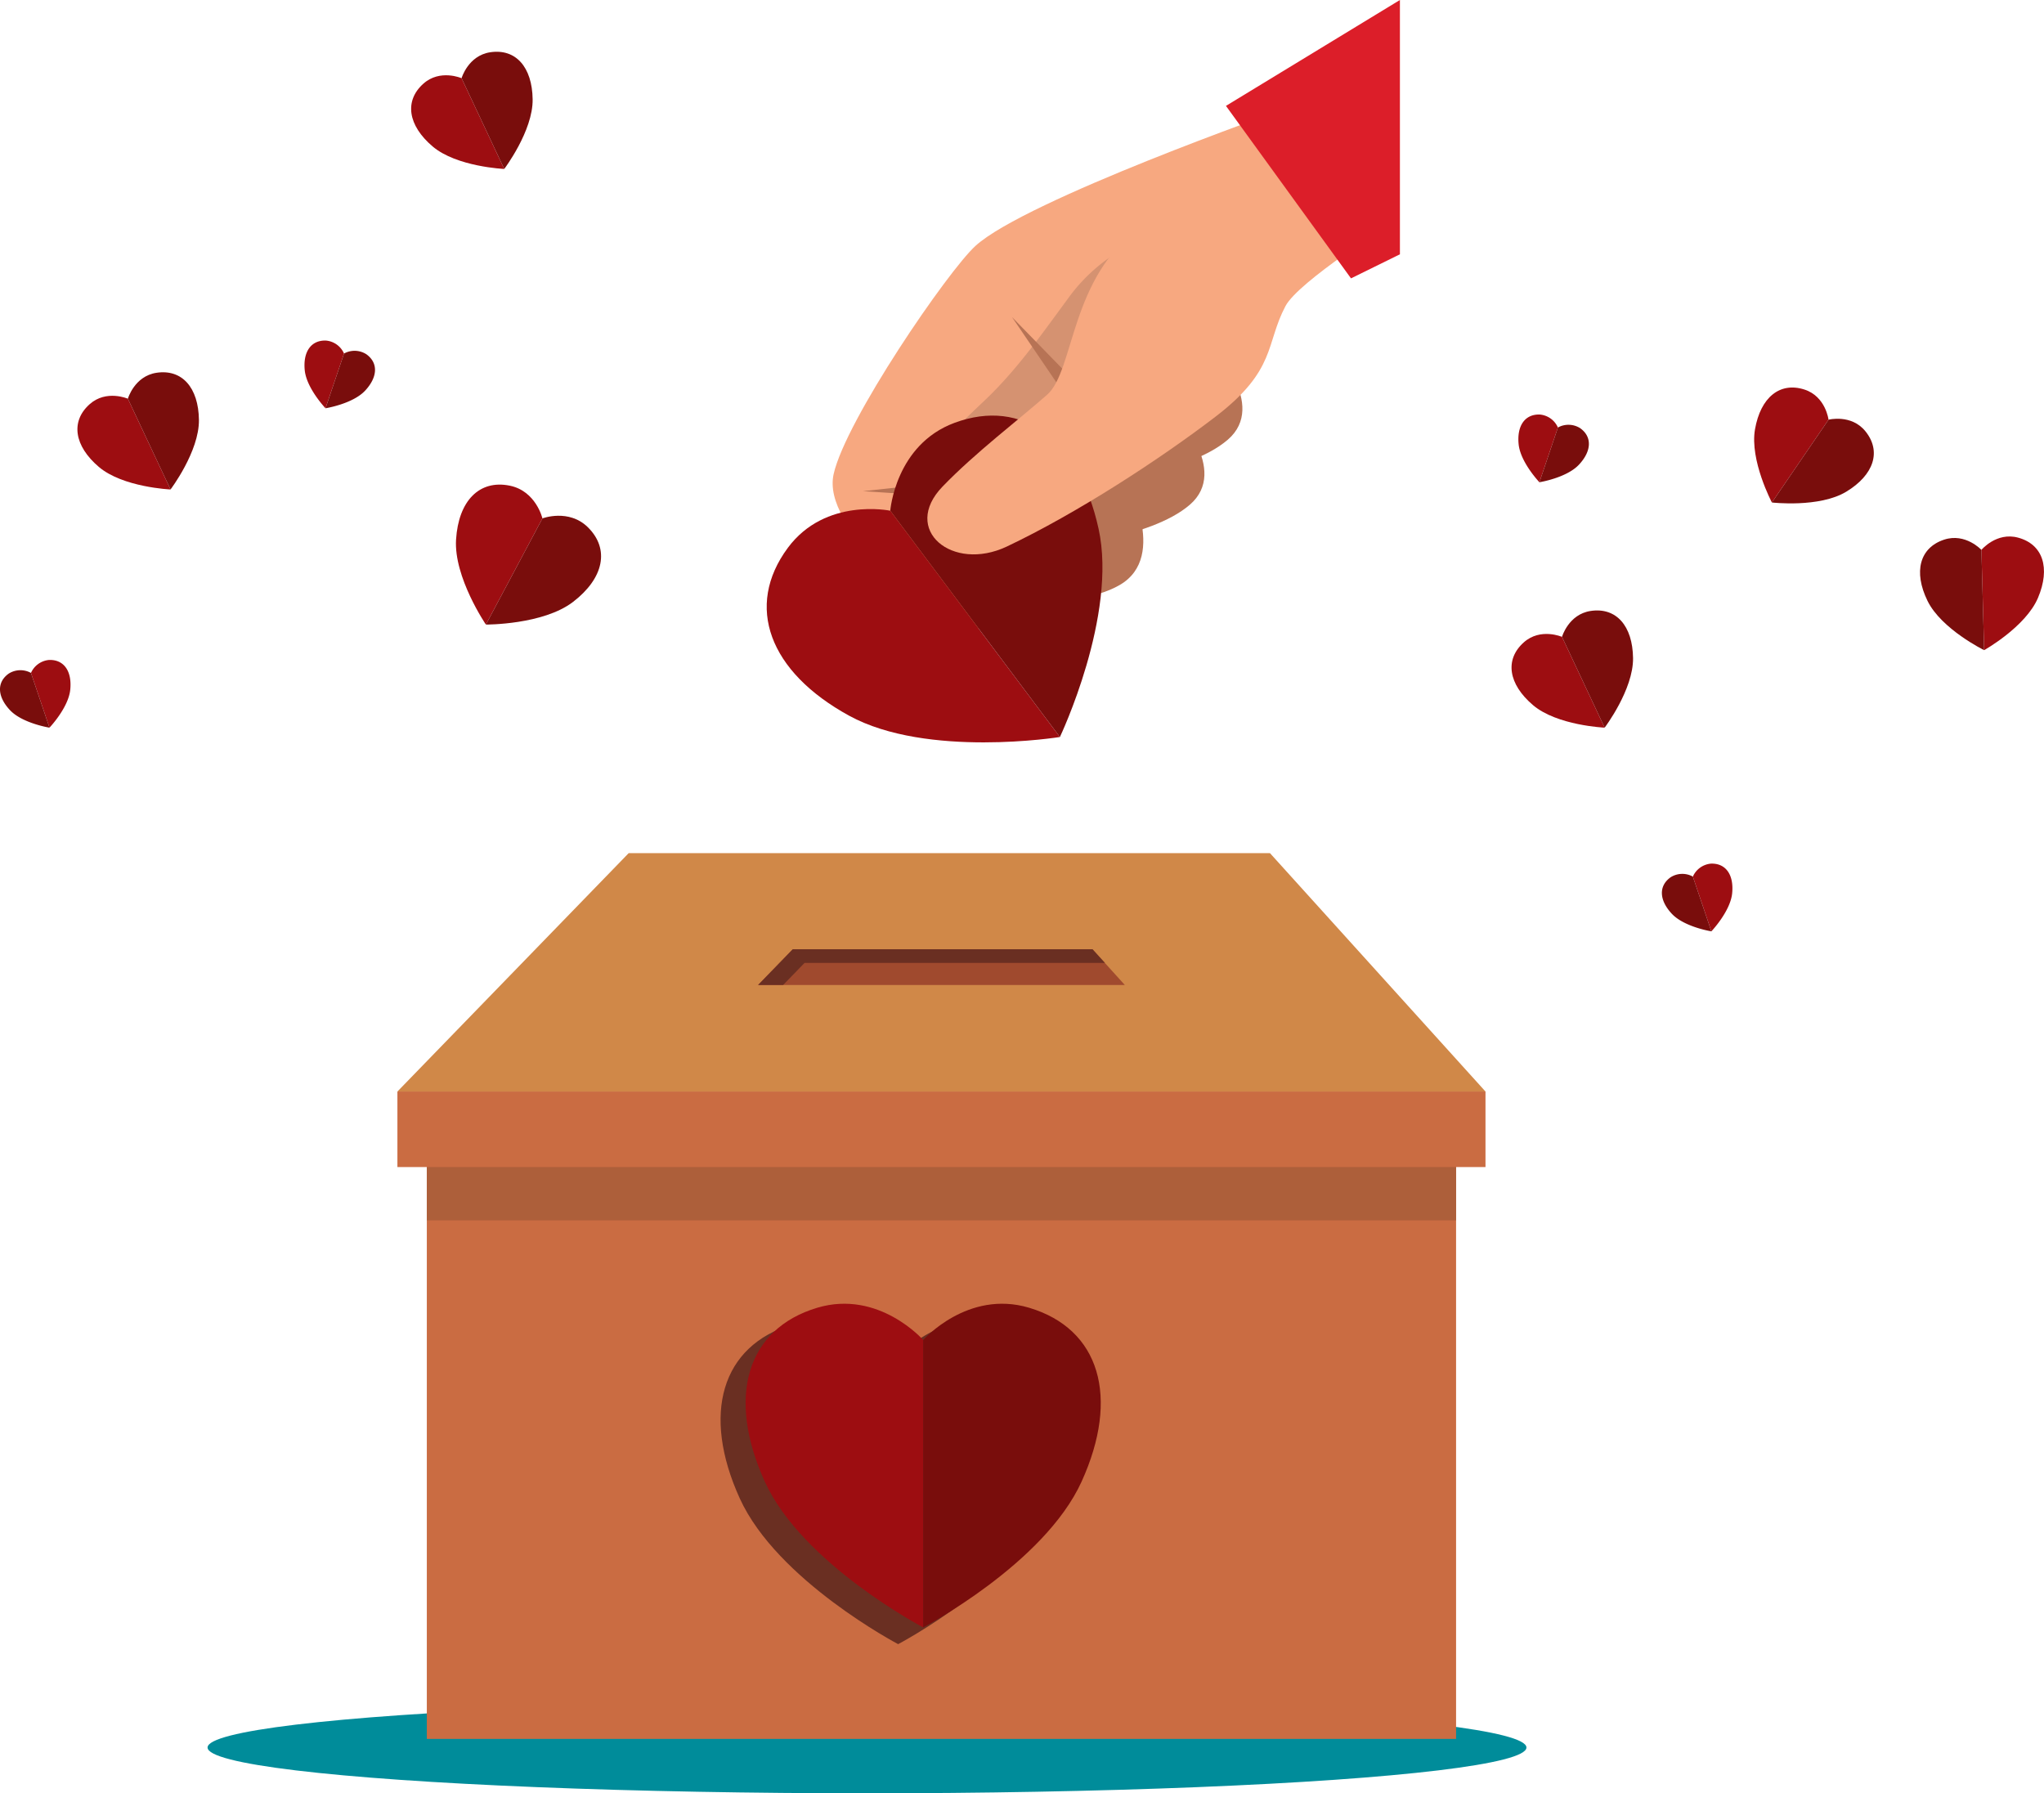 <svg xmlns="http://www.w3.org/2000/svg" width="391.875" height="343.81" viewBox="0 0 391.875 343.81">
  <g id="give_illust" transform="translate(-153.425 -40.109)">
    <ellipse id="Ellipse_51" data-name="Ellipse 51" cx="126.427" cy="8.777" rx="126.427" ry="8.777" transform="translate(193.22 366.364)" fill="#008c9a"/>
    <g id="Group_168" data-name="Group 168" transform="translate(68.425 28.405)">
      <g id="Group_158" data-name="Group 158" transform="translate(172.411 104.608)">
        <path id="Path_597" data-name="Path 597" d="M172.42,132.492,161.579,152.85s-6.174-9.063-5.719-16.3c.466-7.425,4.464-11.511,10.282-10.332C171.184,127.236,172.42,132.492,172.42,132.492Z" transform="translate(-155.836 -126.013)" fill="#9d0d11"/>
        <path id="Path_598" data-name="Path 598" d="M172.42,132.492,161.579,152.85s10.968.066,16.721-4.353c5.9-4.532,7.06-10.13,2.835-14.3C177.473,130.586,172.42,132.492,172.42,132.492Z" transform="translate(-155.836 -126.013)" fill="#790d0c"/>
      </g>
      <g id="Group_159" data-name="Group 159" transform="translate(99.844 83.081)">
        <path id="Path_599" data-name="Path 599" d="M92.94,109.55l8.18,17.4s-9.136-.4-13.743-4.322c-4.725-4.019-5.458-8.73-1.764-12.025C88.811,107.752,92.94,109.55,92.94,109.55Z" transform="translate(-83.269 -104.487)" fill="#9d0d11"/>
        <path id="Path_600" data-name="Path 600" d="M92.94,109.55l8.18,17.4s5.521-7.29,5.444-13.339c-.081-6.2-3.239-9.773-8.133-9.033C94.189,105.224,92.94,109.55,92.94,109.55Z" transform="translate(-83.269 -104.487)" fill="#790d0c"/>
      </g>
      <g id="Group_160" data-name="Group 160" transform="translate(163.82 21.632)">
        <path id="Path_601" data-name="Path 601" d="M156.917,48.1,165.1,65.5s-9.136-.4-13.742-4.322c-4.727-4.019-5.458-8.729-1.766-12.025C152.788,46.3,156.917,48.1,156.917,48.1Z" transform="translate(-147.245 -43.037)" fill="#9d0d11"/>
        <path id="Path_602" data-name="Path 602" d="M156.917,48.1,165.1,65.5s5.52-7.29,5.443-13.339c-.08-6.2-3.238-9.772-8.132-9.033C158.166,43.774,156.917,48.1,156.917,48.1Z" transform="translate(-147.245 -43.037)" fill="#790d0c"/>
      </g>
      <g id="Group_161" data-name="Group 161" transform="translate(143.376 76.995)">
        <path id="Path_603" data-name="Path 603" d="M134.381,100.888l-3.548,10.493s-3.633-3.813-3.982-7.279c-.359-3.555,1.216-5.8,4.065-5.7A4.185,4.185,0,0,1,134.381,100.888Z" transform="translate(-126.8 -98.4)" fill="#9d0d11"/>
        <path id="Path_604" data-name="Path 604" d="M134.381,100.888l-3.548,10.493s5.2-.826,7.584-3.368c2.441-2.609,2.554-5.351.226-7A4.186,4.186,0,0,0,134.381,100.888Z" transform="translate(-126.8 -98.4)" fill="#790d0c"/>
      </g>
      <g id="Group_162" data-name="Group 162" transform="translate(374.792 128.74)">
        <path id="Path_605" data-name="Path 605" d="M209.888,76.209l8.179,17.406s-9.135-.4-13.742-4.323c-4.726-4.02-5.458-8.729-1.765-12.025C205.759,74.411,209.888,76.209,209.888,76.209Z" transform="translate(-200.216 -71.146)" fill="#9d0d11"/>
        <path id="Path_606" data-name="Path 606" d="M209.888,76.209l8.179,17.406s5.521-7.291,5.444-13.34c-.079-6.2-3.239-9.773-8.133-9.033C211.137,71.884,209.888,76.209,209.888,76.209Z" transform="translate(-200.216 -71.146)" fill="#790d0c"/>
      </g>
      <g id="Group_163" data-name="Group 163" transform="translate(421.305 86)">
        <path id="Path_607" data-name="Path 607" d="M260.991,34.571,250.134,50.446s-4.284-8.08-3.24-14.038c1.07-6.111,4.758-9.13,9.471-7.617C260.449,30.1,260.991,34.571,260.991,34.571Z" transform="translate(-246.73 -28.405)" fill="#9d0d11"/>
        <path id="Path_608" data-name="Path 608" d="M260.991,34.571,250.134,50.446s9.083,1.062,14.258-2.071c5.307-3.213,6.782-7.745,3.664-11.588C265.354,33.456,260.991,34.571,260.991,34.571Z" transform="translate(-246.73 -28.405)" fill="#790d0c"/>
      </g>
      <g id="Group_164" data-name="Group 164" transform="translate(376.102 91.177)">
        <path id="Path_609" data-name="Path 609" d="M209.107,36.07l-3.548,10.493s-3.633-3.812-3.982-7.279c-.36-3.554,1.215-5.8,4.064-5.7A4.187,4.187,0,0,1,209.107,36.07Z" transform="translate(-201.526 -33.582)" fill="#9d0d11"/>
        <path id="Path_610" data-name="Path 610" d="M209.107,36.07l-3.548,10.493s5.2-.825,7.582-3.367c2.443-2.61,2.555-5.351.227-7A4.185,4.185,0,0,0,209.107,36.07Z" transform="translate(-201.526 -33.582)" fill="#790d0c"/>
      </g>
      <g id="Group_165" data-name="Group 165" transform="translate(85 138.23)">
        <path id="Path_611" data-name="Path 611" d="M74.364,162.123l3.549,10.492s3.632-3.811,3.981-7.278c.36-3.555-1.216-5.8-4.064-5.7A4.185,4.185,0,0,0,74.364,162.123Z" transform="translate(-68.425 -159.635)" fill="#9d0d11"/>
        <path id="Path_612" data-name="Path 612" d="M74.364,162.123l3.549,10.492s-5.2-.825-7.584-3.367c-2.442-2.609-2.555-5.352-.226-7A4.184,4.184,0,0,1,74.364,162.123Z" transform="translate(-68.425 -159.635)" fill="#790d0c"/>
      </g>
      <g id="Group_166" data-name="Group 166" transform="translate(453.112 114.556)">
        <path id="Path_613" data-name="Path 613" d="M290.3,59.532l.524,19.225s7.977-4.469,10.329-10.043c2.412-5.715.947-10.252-3.833-11.533C293.181,56.069,290.3,59.532,290.3,59.532Z" transform="translate(-278.537 -56.961)" fill="#9d0d11"/>
        <path id="Path_614" data-name="Path 614" d="M290.3,59.532l.524,19.225s-8.21-4.028-10.863-9.464c-2.719-5.577-1.5-10.185,3.2-11.727C287.241,56.231,290.3,59.532,290.3,59.532Z" transform="translate(-278.537 -56.961)" fill="#790d0c"/>
      </g>
      <g id="Group_167" data-name="Group 167" transform="translate(403.617 177.278)">
        <path id="Path_615" data-name="Path 615" d="M234.981,122.171l3.548,10.494s3.633-3.813,3.983-7.28c.359-3.553-1.217-5.8-4.065-5.7A4.189,4.189,0,0,0,234.981,122.171Z" transform="translate(-229.042 -119.684)" fill="#9d0d11"/>
        <path id="Path_616" data-name="Path 616" d="M234.981,122.171l3.548,10.494s-5.2-.825-7.583-3.368c-2.442-2.609-2.554-5.352-.227-7A4.19,4.19,0,0,1,234.981,122.171Z" transform="translate(-229.042 -119.684)" fill="#790d0c"/>
      </g>
    </g>
    <g id="Group_170" data-name="Group 170" transform="translate(229.617 203.67)">
      <rect id="Rectangle_30" data-name="Rectangle 30" width="197.328" height="114.063" transform="translate(5.639 55.756)" fill="#ca6c42"/>
      <rect id="Rectangle_31" data-name="Rectangle 31" width="197.328" height="14.653" transform="translate(5.639 55.756)" fill="#ad5f3a"/>
      <rect id="Rectangle_32" data-name="Rectangle 32" width="208.605" height="14.481" transform="translate(0 45.706)" fill="#ca6c42"/>
      <path id="Path_617" data-name="Path 617" d="M398.223,209.376H189.617l44.342-45.706H356.9Z" transform="translate(-189.617 -163.67)" fill="#d08848"/>
      <path id="Path_618" data-name="Path 618" d="M265.413,182.1l-6.651,6.855h70.315l-6.2-6.855Z" transform="translate(-189.617 -163.67)" fill="#a04a2e"/>
      <path id="Path_619" data-name="Path 619" d="M267.671,184.72h57.59L322.88,182.1H265.413l-6.651,6.855h4.8Z" transform="translate(-189.617 -163.67)" fill="#6a2f22"/>
      <path id="Path_620" data-name="Path 620" d="M305.908,254.035c-11.781-3.508-20.292,6.187-20.292,6.187s-8.511-9.695-20.292-6.187c-13.59,4.046-17.43,17.152-10.077,33.334,7.17,15.777,30.369,27.955,30.369,27.955s23.2-12.178,30.369-27.955C323.339,271.187,319.5,258.081,305.908,254.035Z" transform="translate(-189.617 -163.67)" fill="#6a2f22"/>
      <g id="Group_169" data-name="Group 169" transform="translate(66.757 86.39)">
        <path id="Path_621" data-name="Path 621" d="M290.419,257.013v55.1s-23.2-12.177-30.368-27.954c-7.355-16.183-3.514-29.288,10.076-33.335C281.908,247.318,290.419,257.013,290.419,257.013Z" transform="translate(-256.374 -250.06)" fill="#9d0d11"/>
        <path id="Path_622" data-name="Path 622" d="M290.419,257.013v55.1s23.2-12.177,30.369-27.954c7.354-16.183,3.512-29.288-10.078-33.335C298.93,247.318,290.419,257.013,290.419,257.013Z" transform="translate(-256.374 -250.06)" fill="#790d0c"/>
      </g>
    </g>
    <g id="Group_172" data-name="Group 172" transform="translate(300.417 40.109)">
      <path id="Path_623" data-name="Path 623" d="M328.1,152.26c-9.555,5.535-28.051,1.841-28.051,1.841l.393-15.77,28.649-6.6S337.655,146.725,328.1,152.26Z" transform="translate(-260.417 -40.109)" fill="#b77355"/>
      <path id="Path_624" data-name="Path 624" d="M341.539,136.875c-7.762,6.7-25.929,8-25.929,8L313.819,129.2l24.636-10.174S349.3,130.18,341.539,136.875Z" transform="translate(-260.417 -40.109)" fill="#b77355"/>
      <path id="Path_625" data-name="Path 625" d="M348.82,124.407c-7.762,6.7-25.929,8-25.929,8L321.1,116.73l24.635-10.173S356.581,117.712,348.82,124.407Z" transform="translate(-260.417 -40.109)" fill="#b77355"/>
      <path id="Path_626" data-name="Path 626" d="M359.227,61.182l20.915,21.73-45.835,27.616-24.672,16.32s-1.115,13.846,4.588,17.564c9.426,6.147.135,21.332-11.9,16.717s-31.38-19.791-29.074-30.124,21.922-38.973,27.218-43.778C310.128,78.451,359.227,61.182,359.227,61.182Z" transform="translate(-260.417 -40.109)" fill="#f7a880"/>
      <path id="Path_627" data-name="Path 627" d="M367.2,85.788c-10.377.428-20.7.987-31.027,2.145A3.509,3.509,0,0,1,332.486,86a33.415,33.415,0,0,0-14.514,11.633c-4.92,6.664-9.421,13.136-15.412,18.906-4.7,4.523-10.98,9.8-11.381,16.837-.037.647-.246,4.6.9,4.763,1.774.245,3.622-.6,5.193-1.325,4.074-1.886,7.728-4.509,11.73-6.524a4.336,4.336,0,0,1,.551-.229c-.019-1.912.085-3.218.085-3.218l24.672-16.32,41.333-24.9c-.56-.067-1.116-.141-1.676-.213C371.659,85.534,369.383,85.7,367.2,85.788Z" transform="translate(-260.417 -40.109)" fill="#d59271"/>
      <path id="Path_628" data-name="Path 628" d="M307.446,100.9,320.1,119.515l3.579-1.958Z" transform="translate(-260.417 -40.109)" fill="#b77355"/>
      <path id="Path_629" data-name="Path 629" d="M278.872,134.278l22.463,1.5L302,131.75Z" transform="translate(-260.417 -40.109)" fill="#b77355"/>
      <g id="Group_171" data-name="Group 171" transform="translate(0 79.677)">
        <path id="Path_630" data-name="Path 630" d="M284.107,138.023l32.522,43.385s-25.454,4.106-40.412-4.087c-15.341-8.4-20.051-20.988-11.74-32.193C271.683,135.414,284.107,138.023,284.107,138.023Z" transform="translate(-260.417 -119.786)" fill="#9d0d11"/>
        <path id="Path_631" data-name="Path 631" d="M284.107,138.023l32.522,43.385s11.08-23.281,7.412-39.936c-3.763-17.082-14.522-25.135-27.611-20.3C285.085,125.366,284.107,138.023,284.107,138.023Z" transform="translate(-260.417 -119.786)" fill="#790d0c"/>
      </g>
      <path id="Path_632" data-name="Path 632" d="M332.2,83.6l47.947-.69s-17.759,11.151-20.264,15.871c-3.859,7.27-1.7,12.232-13.368,21.172-10.777,8.256-26.686,18.6-40.06,24.938-10.457,4.952-20.3-3.219-12.333-11.489,6.276-6.514,14.791-12.96,20.064-17.621S318.556,93.043,332.2,83.6Z" transform="translate(-260.417 -40.109)" fill="#f7a880"/>
      <path id="Path_633" data-name="Path 633" d="M381.816,40.109l-33.352,20.3,23.974,33.069,9.378-4.615Z" transform="translate(-260.417 -40.109)" fill="#dc1e29"/>
    </g>
  </g>
</svg>
